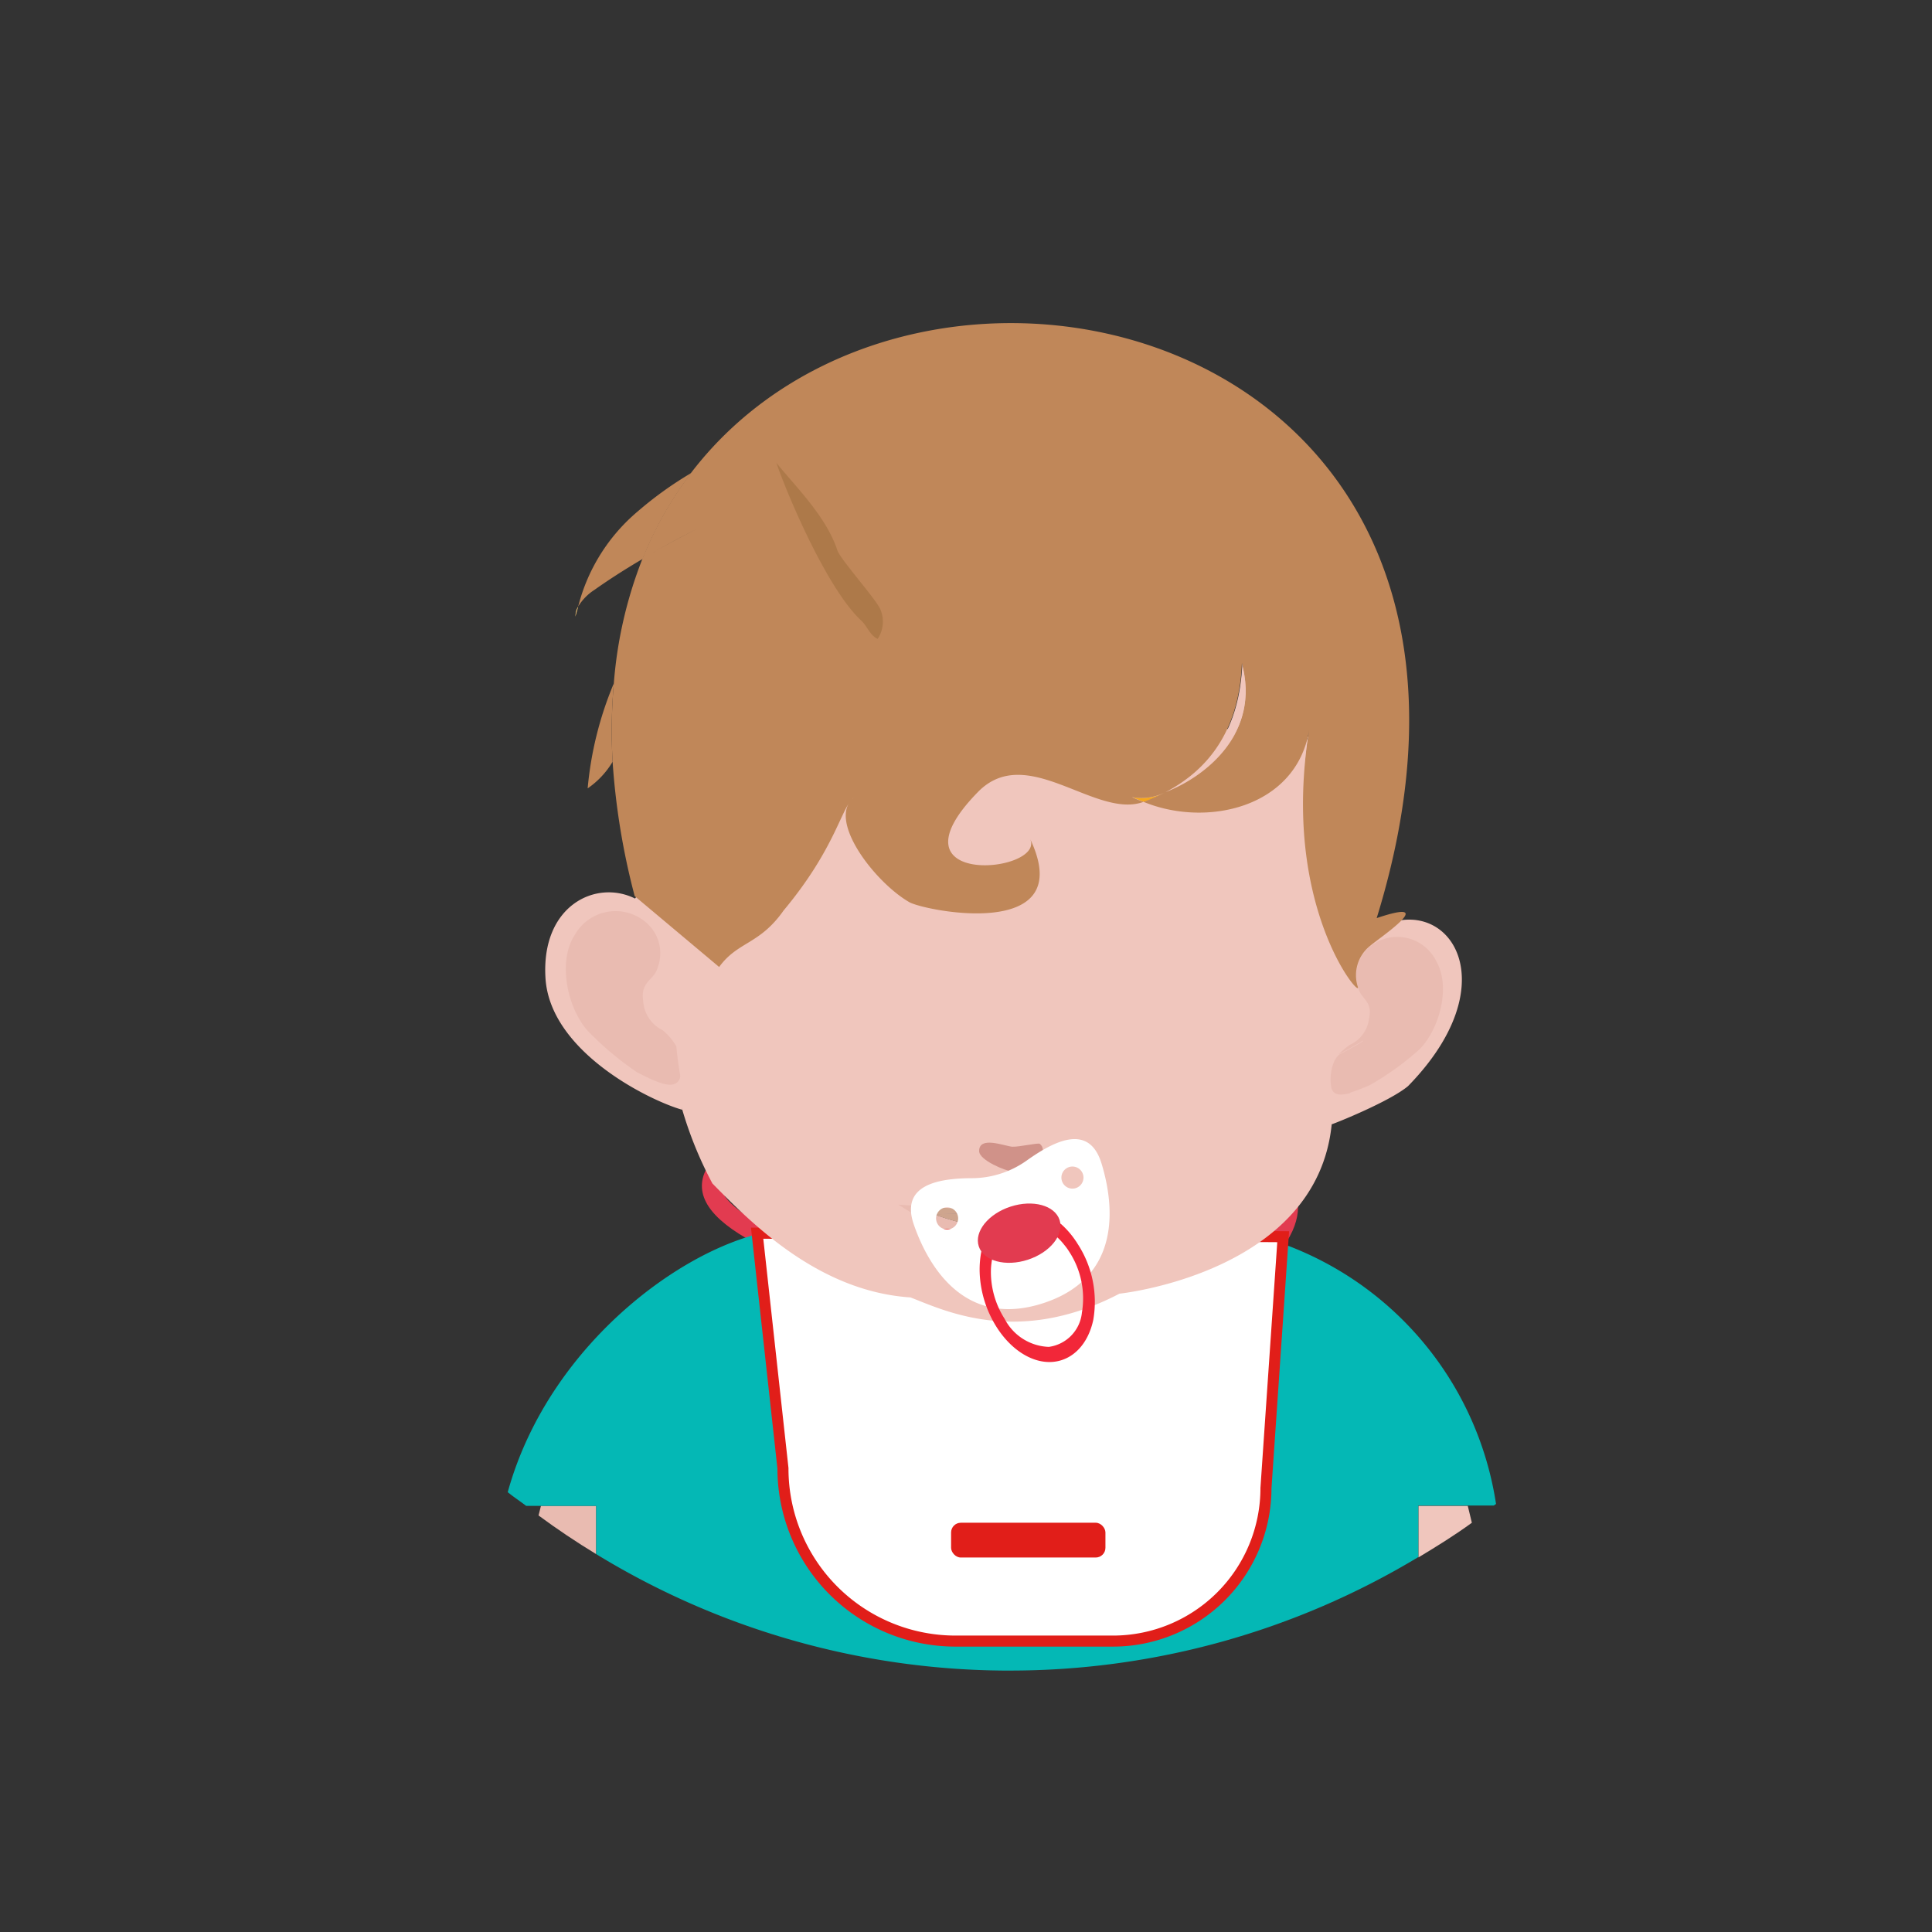 <svg xmlns="http://www.w3.org/2000/svg" xmlns:xlink="http://www.w3.org/1999/xlink" viewBox="0 0 175 175"><rect x="0" y="0" width="175" height="175" fill="#333333" stroke="none"/><defs><clipPath id="a"><rect width="175" height="175" style="fill:none"/></clipPath></defs><g style="isolation:isolate"><g style="clip-path:url(#a)"><path d="M115.31,114,114,112.71c1.6-1.65,2.11-3.21,1.51-4.65-1.73-4.1-11.72-7.18-23.24-7.18-13.14,0-26.23,3-26.94,6.26-.27,1.26,1.68,2.94,5.36,4.63L70,113.39c-4.77-2.19-6.85-4.36-6.35-6.63,1.15-5.29,17.46-7.66,28.67-7.66,12.6,0,22.83,3.4,24.88,8.27C117.81,108.85,118,111.2,115.31,114Z" style="fill:#e23b50"/><path d="M133.28,137.93c.69-.49,1.37-1,2-1.53h-2.41C133,136.89,133.16,137.41,133.28,137.93Z" style="fill:none"/><path d="M59.4,97.93a.25.25,0,0,1,0-.09C59.52,98,59.56,98.09,59.4,97.93Z" style="fill:none"/><path d="M72.79,113.19a13,13,0,0,0,3-2.52c-2.43.28-4.05.55-4.78.69l.28,0C71.66,111.85,72.18,112.49,72.79,113.19Z" style="fill:#341f1e"/><path d="M109.4,113.33c.63-.63,1.25-1.29,1.88-2l.44.08.08-.08c-1.84-.25-3.62-.45-5.37-.62A15.41,15.41,0,0,0,109.4,113.33Z" style="fill:#341f1e"/><path d="M49,136.4c-.07.29-.15.58-.22.87q2.52,1.86,5.22,3.5c0-1.38,0-2.83,0-4.37Z" style="fill:#e9bbb1"/><path d="M78.65,105.8c0-.24.09-.49.15-.77a15.75,15.75,0,0,1-3,5.64c2.29-.26,5.26-.52,8.88-.67A12.22,12.22,0,0,1,78.65,105.8Z" style="fill:#e9bbb1"/><path d="M72.79,113.19c3.35,3.84,9.71,9.49,18.06,9.46V111.31A21.85,21.85,0,0,1,84.64,110c-3.62.15-6.59.41-8.88.67A13,13,0,0,1,72.79,113.19Z" style="fill:#e9bbb1"/><path d="M98.5,110.1c2.51.13,5.16.34,7.93.62a16.76,16.76,0,0,1-3-5.23l.15.57A11.88,11.88,0,0,1,98.5,110.1Z" style="fill:#f0c6bd"/><path d="M128.48,136.4c0,1.65,0,3.2,0,4.67,1.66-1,3.28-2,4.84-3.14-.12-.52-.24-1-.37-1.53Z" style="fill:#f0c6bd"/><path d="M90.85,111.31v11.34c5.44,0,11.71-2.44,18.55-9.32a15.41,15.41,0,0,1-3-2.61c-2.77-.28-5.42-.49-7.93-.62A16.83,16.83,0,0,1,90.85,111.31Z" style="fill:#f0c6bd"/><path d="M103.44,105.49l-.15-.52-.06,0C103.3,105.17,103.37,105.32,103.44,105.49Z" style="fill:#c49c80;opacity:0.7"/><path d="M78.85,104.78c0,.09,0,.17,0,.25,0-.08,0-.16.07-.24Z" style="fill:#c49c80;opacity:0.7"/><path d="M84.64,110c1.9-.08,4-.12,6.21-.11v-2.1a46.39,46.39,0,0,1-12-3c0,.08,0,.16-.07.24-.06.28-.11.53-.15.77A12.22,12.22,0,0,0,84.64,110Z" style="fill:#e9bbb1"/><path d="M84.64,110c1.9-.08,4-.12,6.21-.11v-2.1a46.39,46.39,0,0,1-12-3c0,.08,0,.16-.07.24-.06.28-.11.53-.15.77A12.22,12.22,0,0,0,84.64,110Z" style="fill:#c49c80;opacity:0.7"/><path d="M84.64,110a21.85,21.85,0,0,0,6.21,1.31v-1.42C88.62,109.88,86.54,109.92,84.64,110Z" style="fill:#e9bbb1"/><path d="M84.64,110a21.85,21.85,0,0,0,6.21,1.31v-1.42C88.62,109.88,86.54,109.92,84.64,110Z" style="fill:#c49c80;opacity:0.7"/><path d="M92.43,107.83a3.37,3.37,0,0,1-.89,0c-.2,0-.46,0-.69,0v2.1c2.38,0,4.93.07,7.65.21a11.88,11.88,0,0,0,5.09-4l-.15-.57c-.07-.17-.14-.32-.21-.5A55.69,55.69,0,0,1,92.43,107.83Z" style="fill:#f0c6bd"/><path d="M92.43,107.83a3.37,3.37,0,0,1-.89,0c-.2,0-.46,0-.69,0v2.1c2.38,0,4.93.07,7.65.21a11.88,11.88,0,0,0,5.09-4l-.15-.57c-.07-.17-.14-.32-.21-.5A55.69,55.69,0,0,1,92.43,107.83Z" style="fill:#c49c80;opacity:0.7"/><path d="M98.5,110.1c-2.72-.14-5.27-.2-7.65-.21v1.42A16.83,16.83,0,0,0,98.5,110.1Z" style="fill:#f0c6bd"/><path d="M98.5,110.1c-2.72-.14-5.27-.2-7.65-.21v1.42A16.83,16.83,0,0,0,98.5,110.1Z" style="fill:#c49c80;opacity:0.7"/><path d="M85.47,100.43l.68.06-.09-.06Z" style="fill:#f0c6bd"/><path d="M102.27,99.43l-.32.06a32.22,32.22,0,0,0,1.28,5.5l.06,0,0-.06C102.56,100.65,102.47,101,102.27,99.43Z" style="fill:#f0c6bd"/><path d="M80,99.6l-.39-.07a52.31,52.31,0,0,1-.74,5.25h0A32.26,32.26,0,0,0,80,99.6Z" style="fill:#f0c6bd"/><path d="M72.27,113.53l.52-.34c-.61-.7-1.13-1.34-1.53-1.87l-.28,0-.48.09Z" style="fill:#0e3c62"/><path d="M109.4,113.33l.31.21,2-2.12-.44-.08C110.65,112,110,112.7,109.4,113.33Z" style="fill:#0e3c62"/><path d="M111.72,111.42l-2,2.12-.31-.21c-6.84,6.88-13.11,9.3-18.55,9.32-8.35,0-14.71-5.62-18.06-9.46-.18.11-.34.24-.52.34l-1.77-2.08.48-.09c-7.91.71-21.15,9.87-25,23.8.54.44,1.12.82,1.67,1.24H54c0,1.54,0,3,0,4.37a71.7,71.7,0,0,0,36.85,10.55c.21,0,.41,0,.62,0a71.62,71.62,0,0,0,37-10.28c0-1.47,0-3,0-4.67h6.84l.2-.14A29.84,29.84,0,0,0,111.72,111.42Z" style="fill:#04b8b5"/><path d="M59.36,97.84a.25.25,0,0,0,0,.09C59.56,98.09,59.52,98,59.36,97.84Z" style="fill:#f6a71c"/><circle cx="72.22" cy="99.18" r="0.57" style="fill:#e9bbb1"/><circle cx="75" cy="99.18" r="0.57" style="fill:#e9bbb1"/><circle cx="73.61" cy="101.59" r="0.57" style="fill:#e9bbb1"/><circle cx="76.39" cy="101.59" r="0.57" style="fill:#e9bbb1"/><circle cx="77.77" cy="99.18" r="0.57" style="fill:#e9bbb1"/><circle cx="107.42" cy="98.54" r="0.57" style="fill:#e9bbb1"/><circle cx="110.2" cy="98.54" r="0.57" style="fill:#e9bbb1"/><circle cx="108.81" cy="100.95" r="0.57" style="fill:#e9bbb1"/><circle cx="111.59" cy="100.95" r="0.57" style="fill:#e9bbb1"/><circle cx="112.97" cy="98.54" r="0.57" style="fill:#e9bbb1"/><path d="M100.81,148.65H86.56A15.63,15.63,0,0,1,70.92,133L68.58,111.7l47.65.32-1.56,22.77A13.86,13.86,0,0,1,100.81,148.65Z" style="fill:#fff;stroke:#e11e19;stroke-miterlimit:10"/><path d="M120.62,101.84c.35-.1,5.26-2.07,6.92-3.46,10.34-10.58,2.06-19.44-4.83-12.77-4.11-3-5.42-10.84-4.11-19.44-1.18,7-13.17-5.37-18.87-7.73-4.36,1.61-10.57,4.74-16.18,4.26-8-.72-12,17.51-12.36,16C66,86.12,66.84,85.81,68,77.18c-.08.08,1.24-15.86-3-5.33l-7.48,9.54C54,79.63,49,82,49.41,88.6c.42,6.75,9.6,11.15,12.38,11.92L61,97.2a35.22,35.22,0,0,0,3.53,10c3.52,3.58,9.6,9.77,17.94,10.32,2.94,1.12,9.67,4.5,18.93-.34,0,0,17.92-1.86,19.23-15.39m-63.2-5.23A25.39,25.39,0,0,1,53.17,93c-1.7-2-2.45-5.81-1-8a3.94,3.94,0,0,1,6-1,3.41,3.41,0,0,1,.9,3.8c-.3,1.08-1.46,1.15-1.21,2.82a2.93,2.93,0,0,0,1.62,2.45,4.77,4.77,0,0,1,1.2,1.31h0a0,0,0,0,1,0,0,4.26,4.26,0,0,1,.15,2.2c0,.15.07.31.1.47C60.53,98.26,58.68,97.22,57.42,96.61ZM96.48,112l-.17.07-.63.31-9.36-.27-.45-.29-.1,0-4.4-2.7,9.25.62,10-.07Z" style="fill:#f0c6bd"/><path d="M132.26,91.82h0v0A.07.07,0,0,1,132.26,91.82Z" style="fill:#f0c6bd"/><path d="M112.53,60.07c-.23,5.95-2.9,9.58-6.91,11.68C109.22,70.36,114.27,66.42,112.53,60.07Z" style="fill:#f0c6bd"/><path d="M121.34,95.5a1.91,1.91,0,0,0-.49.64,4.23,4.23,0,0,0-.27,2.33c.15.77.87.77,1.7.54.4-1.48.81-3,1.27-4.75C122.8,94.72,122.06,95.13,121.34,95.5Z" style="fill:#e9bbb1"/><path d="M94.19,103.61c-.15-.12-1.88.29-2.5.26,0,0,0,0,0,0-.74-.07-3-1-3,.39,0,.86,2.48,1.81,2.86,1.82h.08C93.07,106.06,95.2,104.47,94.19,103.61Z" style="fill:#d09289"/><path d="M60.7,94.42c0-.11-.12-.16-.17-.25.08.79.18,1.6.33,2.43A4.22,4.22,0,0,0,60.7,94.42Z" style="fill:#e9bbb1"/><path d="M77.37,72.21c-1.15.81-7,3.26-6.18,6.45A30.31,30.31,0,0,1,77.37,72.21Z" style="fill:#f6a71c"/><path d="M102.57,72.2a9,9,0,0,0,1.06.43,16.22,16.22,0,0,0,2-.88A4.73,4.73,0,0,1,102.57,72.2Z" style="fill:#f6a71c"/><path d="M128.63,95c1.81-1.91,2.77-5.66,1.48-7.91a3.94,3.94,0,0,0-6-1.37A3.41,3.41,0,0,0,123,89.41c.24,1.1,1.39,1.23,1,2.89a3,3,0,0,1-1.75,2.35,8.38,8.38,0,0,0-1,.85c.72-.37,1.46-.78,2.21-1.24-.46,1.72-.87,3.27-1.27,4.75a17.82,17.82,0,0,0,1.9-.73A25.68,25.68,0,0,0,128.63,95Z" style="fill:#e9bbb1"/><path d="M55.6,61.9a31.92,31.92,0,0,0-2.37,9.51A7.71,7.71,0,0,0,55.49,69,49.24,49.24,0,0,1,55.6,61.9Z" style="fill:#c08759"/><path d="M52.37,54.94a1.7,1.7,0,0,0-.24.91C52.18,55.54,52.3,55.24,52.37,54.94Z" style="fill:#f6a71c"/><path d="M52.37,54.94a1.7,1.7,0,0,0-.24.91C52.18,55.54,52.3,55.24,52.37,54.94Z" style="fill:#fff;opacity:0.49;mix-blend-mode:screen"/><path d="M52.37,54.94a4.7,4.7,0,0,1,1.49-1.52c1.41-1,2.87-1.92,4.36-2.8a32.91,32.91,0,0,1,4.4-7.78,33.14,33.14,0,0,0-4.85,3.48A16.61,16.61,0,0,0,52.37,54.94Z" style="fill:#c08759"/><path d="M65.14,87.59c1.69-2.33,3.65-2,5.84-5.12,4.79-5.74,5.24-9.45,6.39-10.26-2.56,2,1.89,7.73,5,9.51,1.4.79,15.39,3.6,10.93-5.75,1.49,3.11-13.31,4.55-4.71-4.24,4.44-4.53,10.65,2.51,15,.9a9,9,0,0,1-1.06-.43,4.73,4.73,0,0,0,3.05-.45c4-2.1,6.68-5.73,6.91-11.68,1.74,6.35-3.31,10.29-6.91,11.68a17.89,17.89,0,0,1-2,.88c5.68,2.35,13.8.56,15-6.46C116,82,123.27,90.51,123,89.41a3.41,3.41,0,0,1,1.11-3.74c.81-.7,6.43-4.47.59-2.51,16.56-53.6-41.27-67.58-62.11-40.32a32.91,32.91,0,0,0-4.4,7.78c1.57-.94,3.17-1.83,4.81-2.64q-2.46,1.23-4.81,2.64A38.87,38.87,0,0,0,55.6,61.9h0A49.36,49.36,0,0,0,55.49,69a64.3,64.3,0,0,0,2,12.17" style="fill:#c08759"/><path d="M79.5,57.87h0a2.83,2.83,0,0,0,.27-2.61c-.3-.87-3.63-4.55-3.92-5.41-1-3.07-3.85-5.84-5.53-7.93C71.45,45.17,75,53.42,78,56.2,78.56,56.72,78.8,57.56,79.5,57.87Z" style="fill:#ad7949"/><path d="M60,93.3a3.13,3.13,0,0,1-1.74-2.63c-.27-1.81,1-1.87,1.3-3a3.66,3.66,0,0,0-1-4.08,4.24,4.24,0,0,0-6.5,1.1c-1.53,2.34-.73,6.44,1.1,8.6a28,28,0,0,0,4.58,3.86c1.39.68,3.49,1.86,3.87.42,0,0,0-.12,0-.18-.16-.9-.27-1.77-.35-2.62A5.27,5.27,0,0,0,60,93.3Z" style="fill:#e9bbb1"/><path d="M93,105.12a8.61,8.61,0,0,1-4.9,1.6c-3.2,0-6.55.64-5.33,4.19,1.32,3.83,4.64,9.44,11.73,7.13s6.46-8.8,5.27-12.67C98.66,101.78,95.6,103.27,93,105.12Zm-6.87,6.18a1,1,0,1,1,.62-1.22A1,1,0,0,1,86.13,111.3Zm11.34-3.69a1,1,0,1,1,.63-1.23A1,1,0,0,1,97.47,107.61Z" style="fill:#fff"/><path d="M97.56,112.59a1,1,0,0,0-.11-.17,7.91,7.91,0,0,0-1.38-1.58l-1.39.45a5.61,5.61,0,0,1,1.72,1.47,5.26,5.26,0,0,1,.43.59A7.74,7.74,0,0,1,98,118.89,3.48,3.48,0,0,1,95,122,4.69,4.69,0,0,1,91,119.46a7.88,7.88,0,0,1-1.24-4.53,6.8,6.8,0,0,1,.13-1,4.55,4.55,0,0,1,.4-1.18l-1.39.45,0,.11a8.59,8.59,0,0,0-.16,2,9.92,9.92,0,0,0,1.56,4.94c1.33,2.07,3.26,3.26,5.06,3.11s3.2-1.6,3.67-3.81A9.62,9.62,0,0,0,97.56,112.59Z" style="fill:#f22739"/><ellipse cx="92.31" cy="111.7" rx="3.85" ry="2.53" transform="translate(-30.06 34.1) rotate(-18.05)" style="fill:#e23b50"/><rect x="86.15" y="137.93" width="13.98" height="3.15" rx="0.88" style="fill:#e11e19"/></g></g></svg>